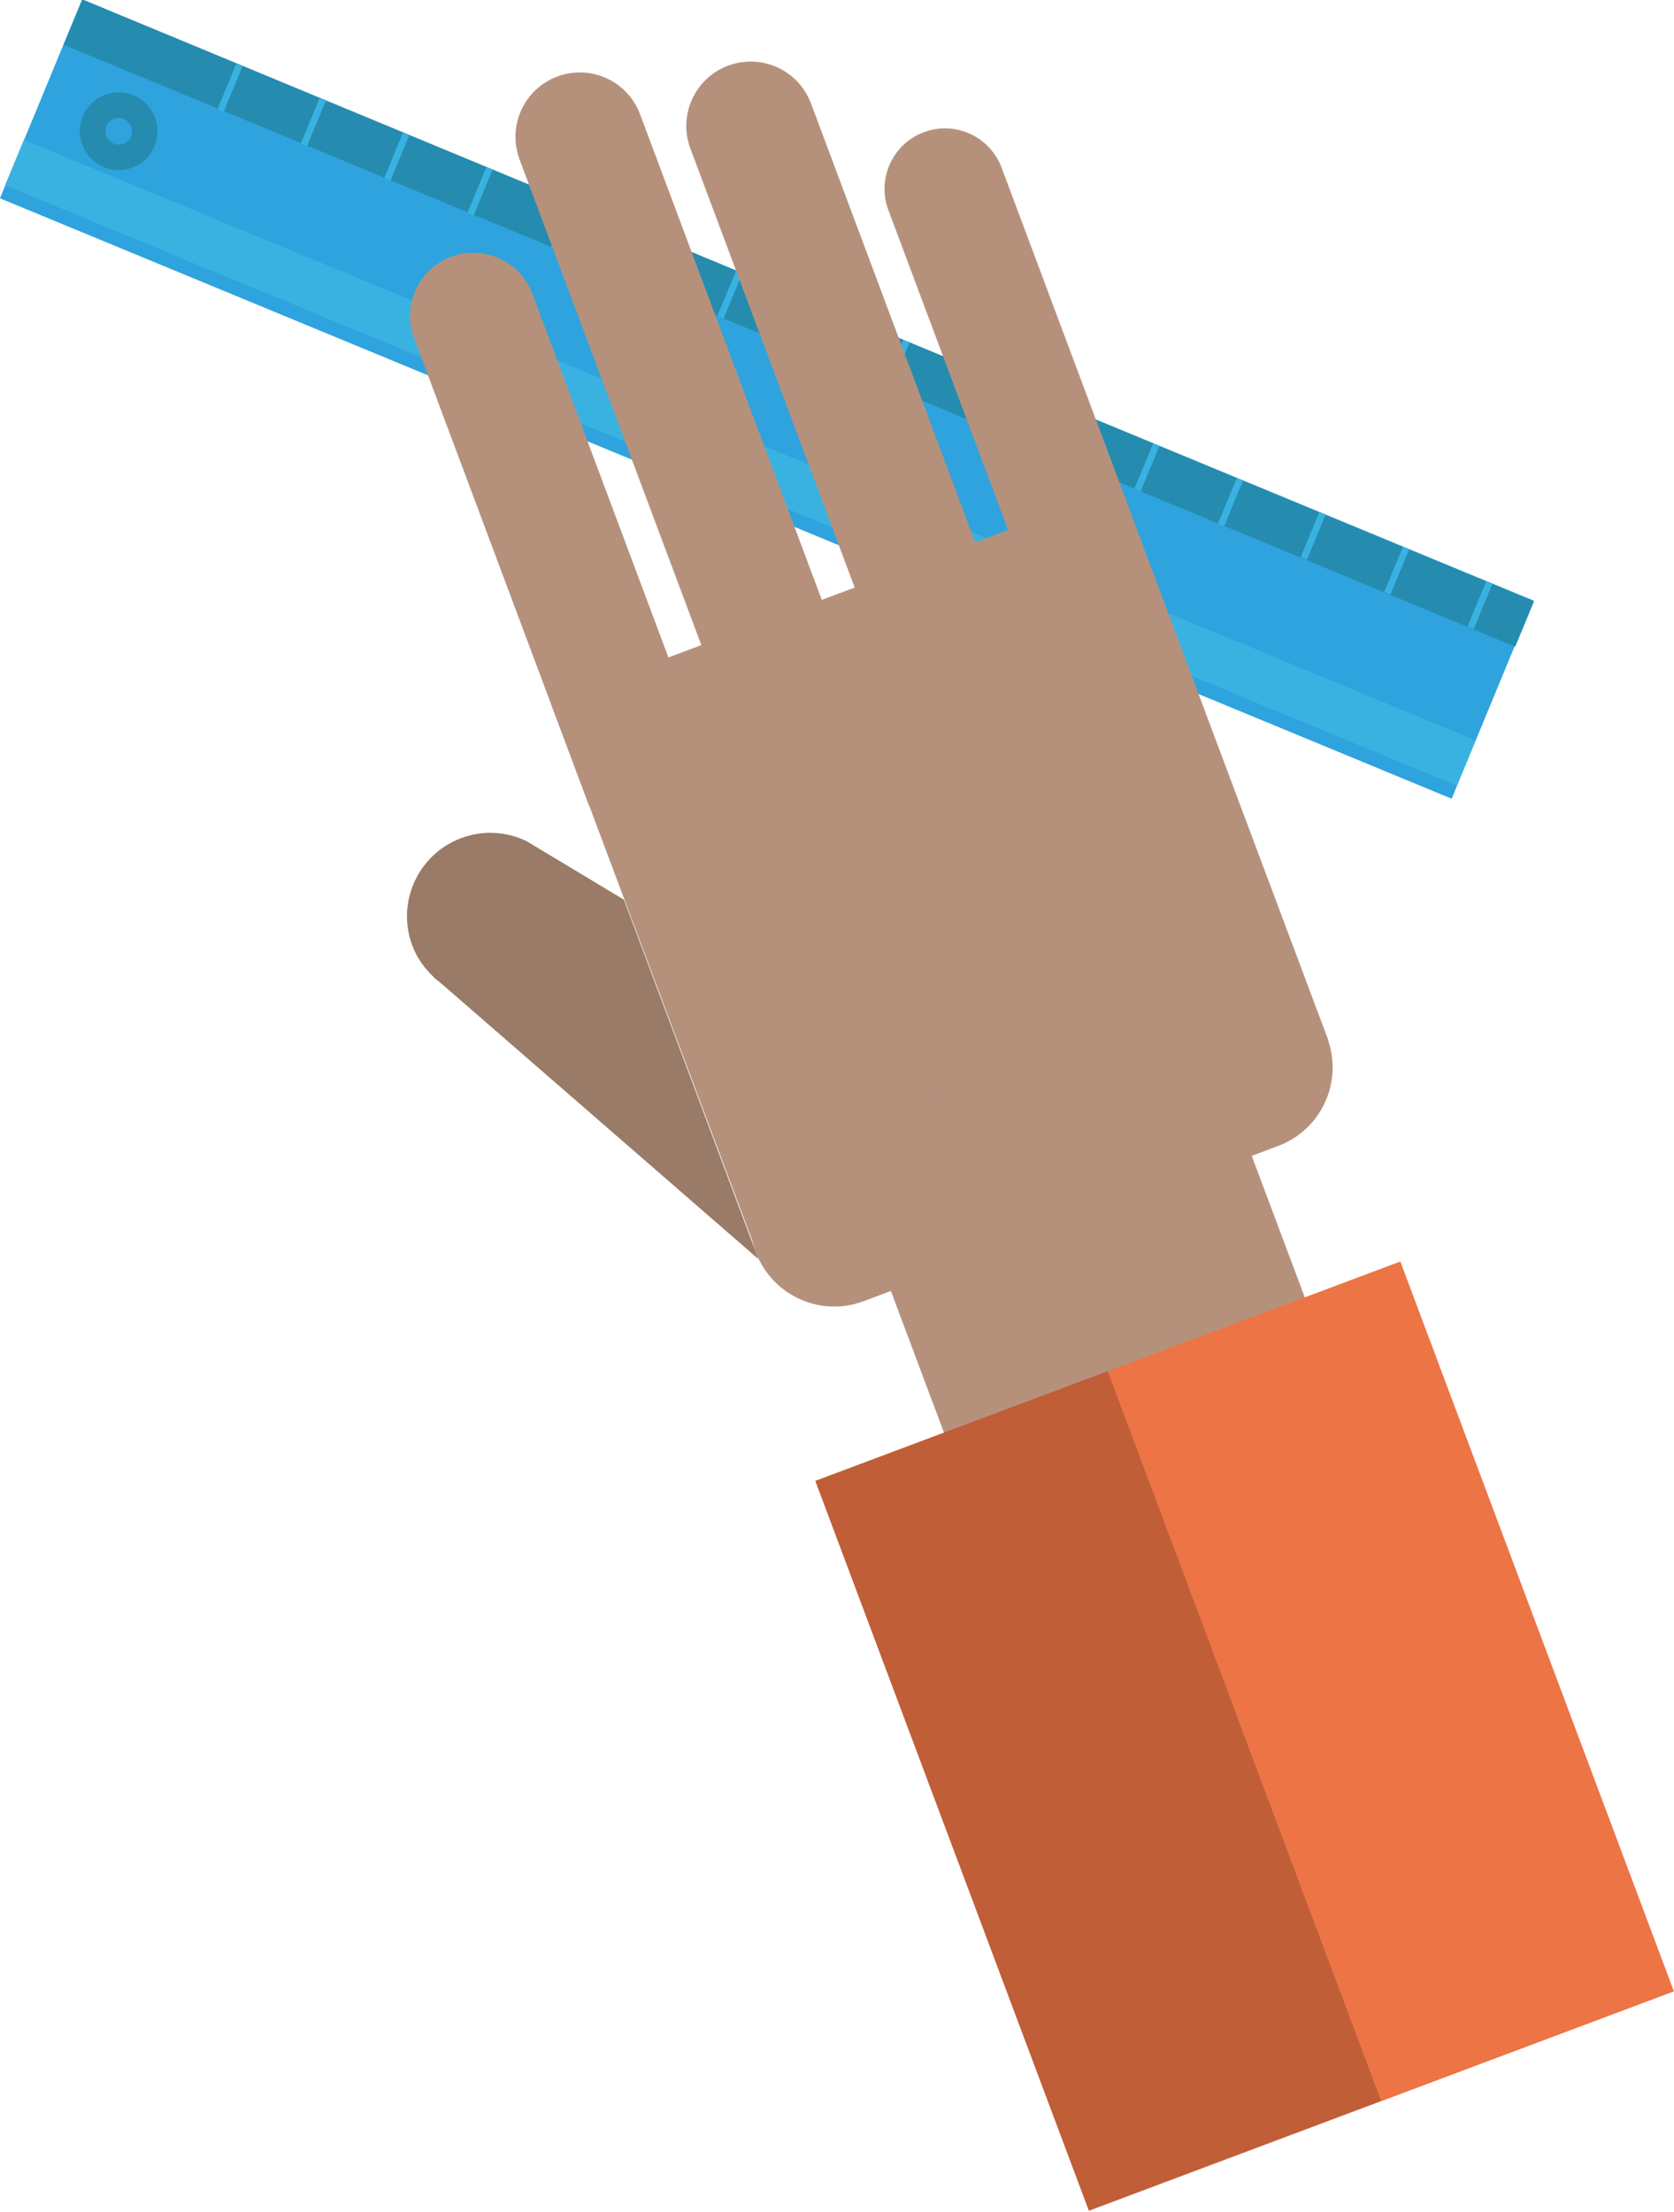 <?xml version="1.0" encoding="utf-8"?>
<!-- Generator: Adobe Illustrator 16.0.0, SVG Export Plug-In . SVG Version: 6.00 Build 0)  -->
<!DOCTYPE svg PUBLIC "-//W3C//DTD SVG 1.1//EN" "http://www.w3.org/Graphics/SVG/1.1/DTD/svg11.dtd">
<svg version="1.1" id="Objects" xmlns="http://www.w3.org/2000/svg" xmlns:xlink="http://www.w3.org/1999/xlink" x="0px" y="0px"
	 width="115.588px" height="152.687px" viewBox="0 0 115.588 152.687" enable-background="new 0 0 115.588 152.687"
	 xml:space="preserve">
<g>
	<g>
		<g>
			<g>
				<g>
					
						<rect x="45.551" y="-26.676" transform="matrix(0.382 -0.924 0.924 0.382 7.245 65.965)" fill="#2FA3DD" width="14.804" height="108.482"/>
				</g>
			</g>
		</g>
		<g>
			<g>
				<g>
					
						<rect x="53.442" y="-31.949" transform="matrix(0.383 -0.924 0.924 0.383 13.444 64.701)" fill="#258CB0" width="3.386" height="108.479"/>
				</g>
			</g>
		</g>
		<g>
			<g>
				<g>
					
						<rect x="49.446" y="-22.287" transform="matrix(0.382 -0.924 0.924 0.382 2.059 66.986)" fill="#39B2E2" width="3.386" height="108.48"/>
				</g>
			</g>
		</g>
		<g>
			<g>
				<path fill="#258CB0" d="M10.677,10.084c-0.566,1.369-2.139,2.02-3.509,1.455C5.8,10.974,5.147,9.4,5.713,8.031
					c0.565-1.368,2.14-2.021,3.508-1.455C10.59,7.141,11.243,8.717,10.677,10.084z M7.346,8.706c-0.194,0.469,0.03,1.007,0.499,1.2
					C8.312,10.1,8.851,9.875,9.043,9.409C9.237,8.941,9.015,8.403,8.545,8.21C8.076,8.016,7.54,8.24,7.346,8.706z"/>
			</g>
		</g>
		<g>
			<g>
				<g>
					
						<rect x="14.19" y="5.828" transform="matrix(0.382 -0.924 0.924 0.382 4.213 18.421)" fill="#39B2E2" width="3.386" height="0.464"/>
				</g>
			</g>
			<g>
				<g>
					
						<rect x="19.944" y="8.208" transform="matrix(0.382 -0.924 0.924 0.382 5.567 25.207)" fill="#39B2E2" width="3.386" height="0.464"/>
				</g>
			</g>
			<g>
				<g>
					
						<rect x="25.7" y="10.587" transform="matrix(0.382 -0.924 0.924 0.382 6.929 32.001)" fill="#39B2E2" width="3.386" height="0.463"/>
				</g>
			</g>
			<g>
				<g>
					
						<rect x="31.455" y="12.967" transform="matrix(0.382 -0.924 0.924 0.382 8.286 38.789)" fill="#39B2E2" width="3.387" height="0.463"/>
				</g>
			</g>
			<g>
				<g>
					
						<rect x="37.212" y="15.348" transform="matrix(0.382 -0.924 0.924 0.382 9.636 45.574)" fill="#39B2E2" width="3.387" height="0.464"/>
				</g>
			</g>
			<g>
				<g>
					
						<rect x="42.968" y="17.729" transform="matrix(0.382 -0.924 0.924 0.382 10.992 52.363)" fill="#39B2E2" width="3.386" height="0.463"/>
				</g>
			</g>
			<g>
				<g>
					
						<rect x="48.723" y="20.107" transform="matrix(0.382 -0.924 0.924 0.382 12.344 59.146)" fill="#39B2E2" width="3.386" height="0.463"/>
				</g>
			</g>
			<g>
				<g>
					
						<rect x="54.476" y="22.486" transform="matrix(0.382 -0.924 0.924 0.382 13.725 65.958)" fill="#39B2E2" width="3.388" height="0.465"/>
				</g>
			</g>
			<g>
				<g>
					
						<rect x="60.231" y="24.865" transform="matrix(0.382 -0.924 0.924 0.382 15.091 72.754)" fill="#39B2E2" width="3.387" height="0.465"/>
				</g>
			</g>
			<g>
				<g>
					
						<rect x="65.988" y="27.246" transform="matrix(0.382 -0.924 0.924 0.382 16.417 79.514)" fill="#39B2E2" width="3.386" height="0.464"/>
				</g>
			</g>
			<g>
				<g>
					
						<rect x="71.743" y="29.626" transform="matrix(0.382 -0.924 0.924 0.382 17.787 86.316)" fill="#39B2E2" width="3.387" height="0.463"/>
				</g>
			</g>
			<g>
				<g>
					
						<rect x="77.499" y="32.006" transform="matrix(0.382 -0.924 0.924 0.382 19.154 93.116)" fill="#39B2E2" width="3.384" height="0.464"/>
				</g>
			</g>
			<g>
				<g>
					
						<rect x="83.255" y="34.385" transform="matrix(0.382 -0.924 0.924 0.382 20.527 99.921)" fill="#39B2E2" width="3.387" height="0.465"/>
				</g>
			</g>
			<g>
				<g>
					
						<rect x="89.012" y="36.768" transform="matrix(0.382 -0.924 0.924 0.382 21.833 106.663)" fill="#39B2E2" width="3.385" height="0.464"/>
				</g>
			</g>
			<g>
				<g>
					
						<rect x="94.766" y="39.146" transform="matrix(0.382 -0.924 0.924 0.382 23.208 113.467)" fill="#39B2E2" width="3.386" height="0.464"/>
				</g>
			</g>
			<g>
				<g>
					
						<rect x="100.521" y="41.525" transform="matrix(0.382 -0.924 0.924 0.382 24.565 120.255)" fill="#39B2E2" width="3.386" height="0.463"/>
				</g>
			</g>
		</g>
	</g>
	<g>
		<g>
			<g>
				
					<rect x="43.81" y="39.794" transform="matrix(0.936 -0.351 0.351 0.936 -16.978 26.564)" fill="#B5917C" width="42.115" height="40.744"/>
				<path fill="#B5917C" d="M50.274,4.532c-2.297,0.86-3.463,3.422-2.603,5.72l11.811,31.547l8.324-3.116L55.996,7.136
					C55.136,4.838,52.575,3.672,50.274,4.532z"/>
				<path fill="#B5917C" d="M38.478,5.283c-2.298,0.859-3.464,3.422-2.604,5.719l13.179,35.2l7.961-4.08L44.196,7.887
					C43.337,5.589,40.776,4.422,38.478,5.283z"/>
				<path fill="#B5917C" d="M31.147,17.725c-2.253,0.844-3.397,3.356-2.554,5.611l12.07,32.24l8.165-3.057l-12.07-32.241
					C35.915,18.024,33.402,16.881,31.147,17.725z"/>
				<path fill="#B5917C" d="M63.787,9.126c-2.158,0.808-3.254,3.216-2.446,5.374l8.538,22.806l8.017-2.4L69.16,11.573
					C68.352,9.415,65.946,8.317,63.787,9.126z"/>
				<path fill="#997B67" d="M52.367,86.9L43.08,62.095l-6.764-4.067l-0.004,0.004c-1.355-0.638-2.954-0.753-4.467-0.188
					c-2.979,1.116-4.492,4.436-3.376,7.417c0.325,0.867,0.852,1.59,1.486,2.181l-0.01,0.016l0.418,0.338
					c0.065,0.053,0.127,0.111,0.196,0.16L52.367,86.9z"/>
				<path fill="#B5917C" d="M91.649,71.645c1.12,2.991-0.397,6.325-3.391,7.446L59.634,89.807c-2.992,1.121-6.327-0.396-7.447-3.388
					l0,0c-1.12-2.992,0.399-6.324,3.392-7.445l28.625-10.717C87.196,67.137,90.529,68.653,91.649,71.645L91.649,71.645z"/>
				
					<rect x="65.765" y="76.991" transform="matrix(0.936 -0.351 0.351 0.936 -29.379 33.953)" fill="#B5917C" width="26.615" height="42.231"/>
			</g>
			<g>
				
					<rect x="65.041" y="96.793" transform="matrix(0.936 -0.351 0.351 0.936 -38.557 34.439)" fill="#ED7444" width="21.584" height="53.818"/>
				
					<rect x="65.041" y="96.793" transform="matrix(0.936 -0.351 0.351 0.936 -38.557 34.439)" opacity="0.19" width="21.584" height="53.818"/>
				
					<rect x="85.254" y="89.225" transform="matrix(0.936 -0.351 0.351 0.936 -34.625 41.053)" fill="#ED7444" width="21.583" height="53.818"/>
			</g>
		</g>
	</g>
</g>
</svg>
